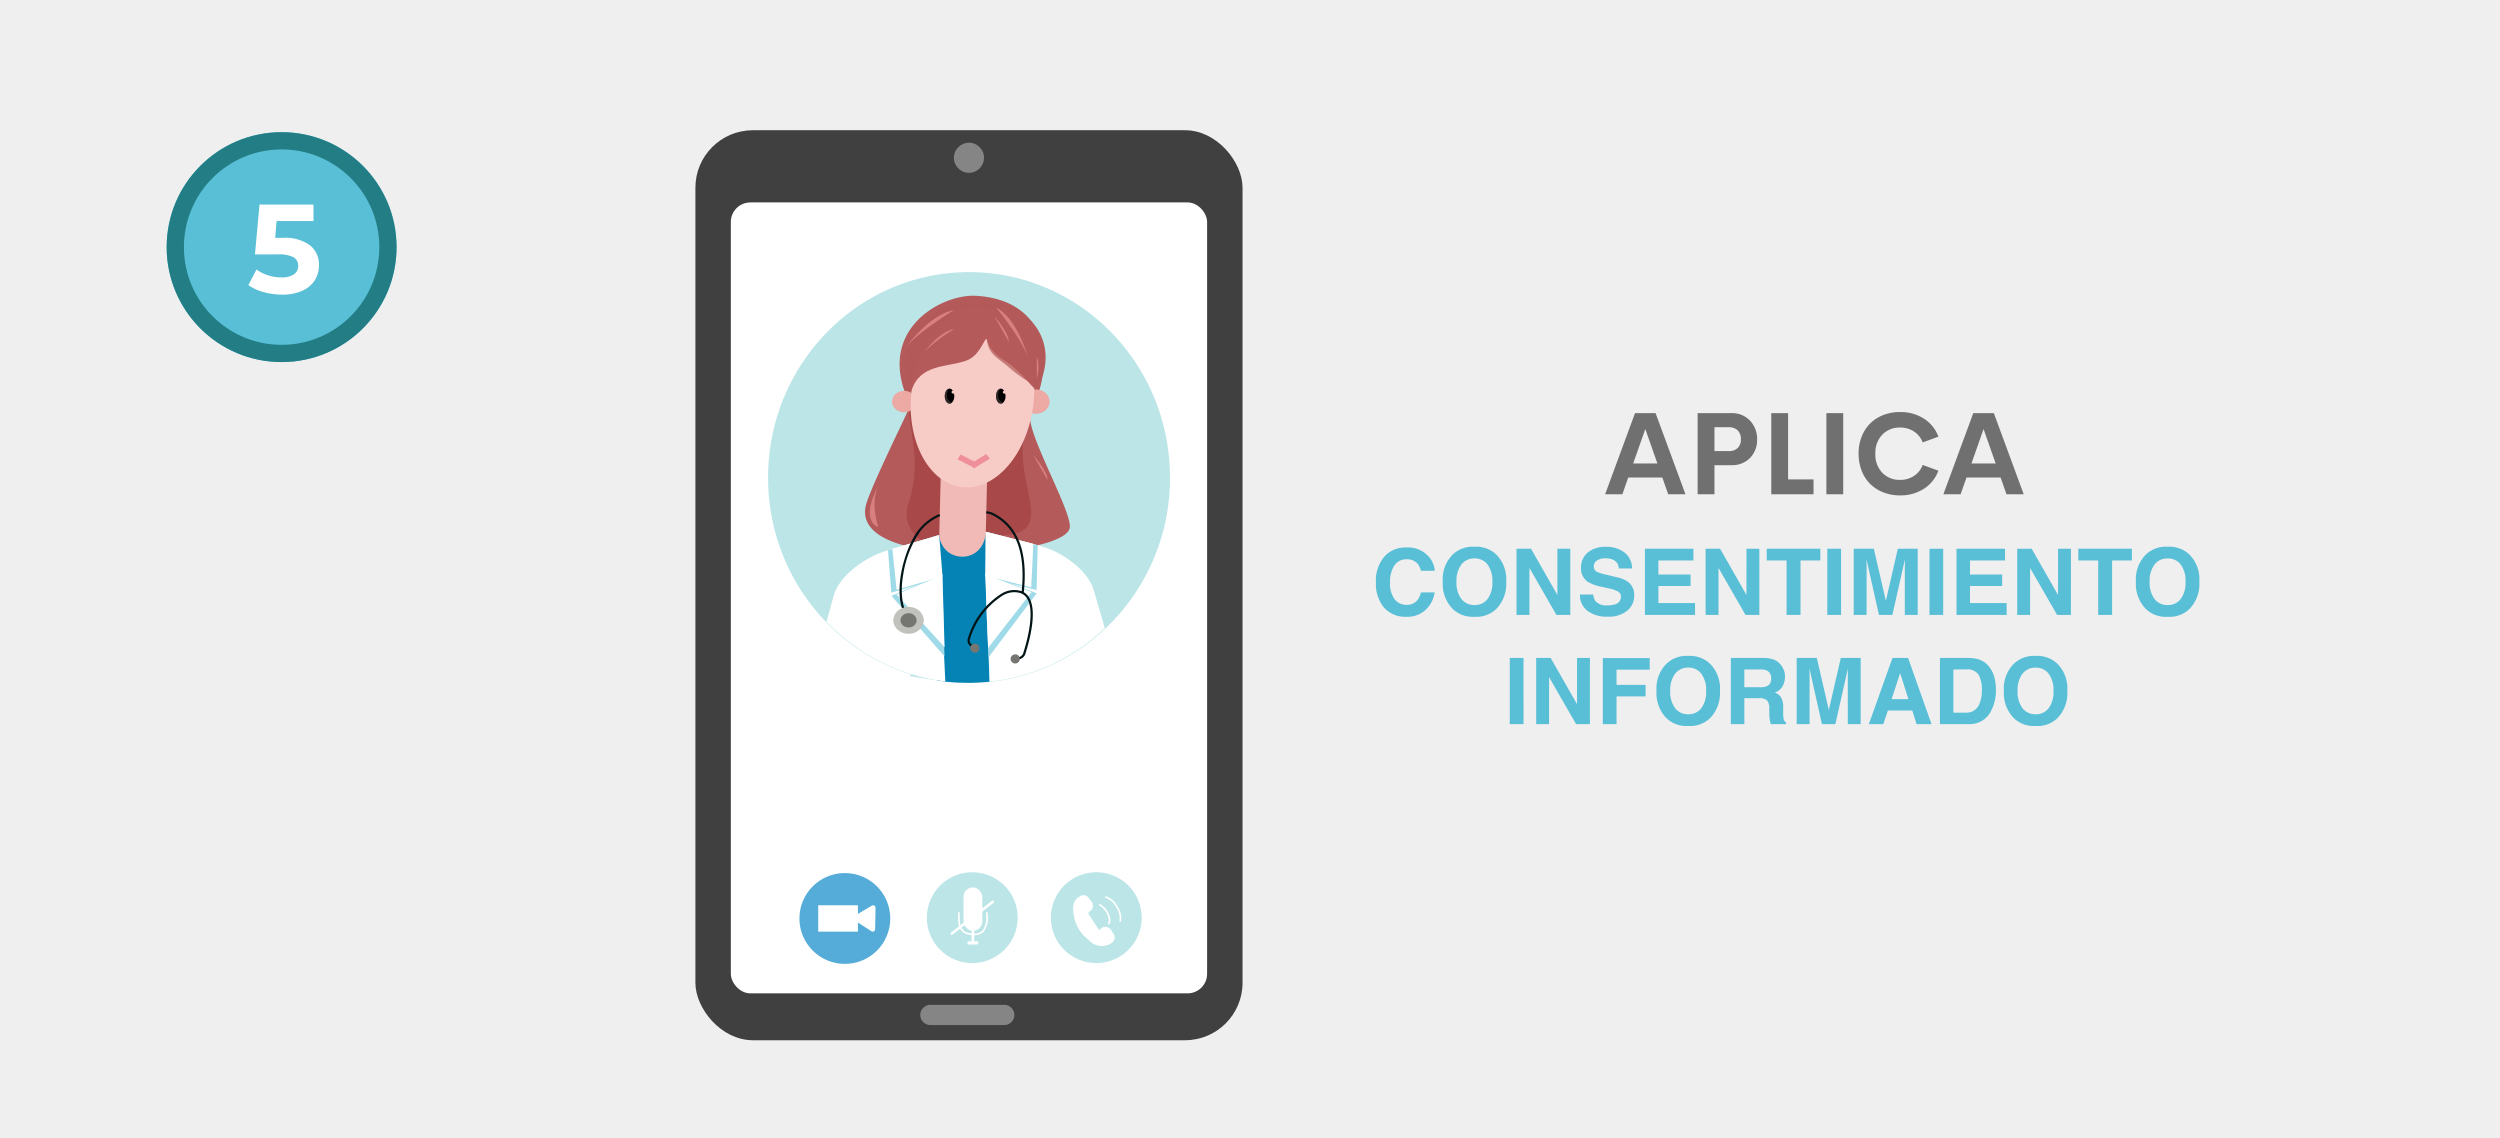 <svg xmlns="http://www.w3.org/2000/svg" width="435" height="198" viewBox="0 0 435 198">
  <g id="Grupo_4373" data-name="Grupo 4373" transform="translate(-4929 639)">
    <rect id="Rectángulo_959" data-name="Rectángulo 959" width="435" height="198" transform="translate(4929 -639)" fill="#efefef"/>
    <path id="Trazado_4819" data-name="Trazado 4819" d="M-71.586,13.336a6.324,6.324,0,0,1,1.617-4.648,4.819,4.819,0,0,1,3.578-1.422,4.839,4.839,0,0,1,4.25,1.906,4.127,4.127,0,0,1,.8,2.148H-63.75a3.25,3.25,0,0,0-.6-1.25A2.447,2.447,0,0,0-66.3,9.32a2.412,2.412,0,0,0-2.07,1.059,5.089,5.089,0,0,0-.758,3,4.467,4.467,0,0,0,.8,2.9,2.53,2.53,0,0,0,2.035.965,2.328,2.328,0,0,0,1.93-.828,3.6,3.6,0,0,0,.609-1.336h2.383a5.169,5.169,0,0,1-1.6,3.063,4.68,4.68,0,0,1-3.293,1.18,4.967,4.967,0,0,1-3.906-1.594A6.379,6.379,0,0,1-71.586,13.336Zm17.148,3.945a2.749,2.749,0,0,0,2.27-1.055,4.713,4.713,0,0,0,.84-3,4.716,4.716,0,0,0-.84-3,2.745,2.745,0,0,0-2.27-1.059,2.781,2.781,0,0,0-2.281,1.055,4.667,4.667,0,0,0-.852,3,4.667,4.667,0,0,0,.852,3A2.781,2.781,0,0,0-54.437,17.281Zm5.516-4.055a6.228,6.228,0,0,1-1.742,4.75,5.021,5.021,0,0,1-3.773,1.344,5.021,5.021,0,0,1-3.773-1.344,6.212,6.212,0,0,1-1.75-4.75,6.09,6.09,0,0,1,1.75-4.75,5.021,5.021,0,0,1,3.773-1.344,5.021,5.021,0,0,1,3.773,1.344A6.105,6.105,0,0,1-48.922,13.227Zm1.8-5.742H-44.6l4.586,8.039V7.484h2.242V19H-40.18l-4.7-8.18V19h-2.242Zm13.336,7.961a2.365,2.365,0,0,0,.43,1.18,2.472,2.472,0,0,0,2.008.711,4.237,4.237,0,0,0,1.383-.187,1.336,1.336,0,0,0,1.008-1.336.986.986,0,0,0-.5-.883,5.377,5.377,0,0,0-1.57-.539l-1.219-.273a7.7,7.7,0,0,1-2.484-.883A2.808,2.808,0,0,1-35.9,10.742a3.328,3.328,0,0,1,1.125-2.57,4.757,4.757,0,0,1,3.3-1.023,5.024,5.024,0,0,1,3.105.965,3.445,3.445,0,0,1,1.348,2.8h-2.312a1.652,1.652,0,0,0-.906-1.477,3.039,3.039,0,0,0-1.4-.289,2.611,2.611,0,0,0-1.484.375,1.194,1.194,0,0,0-.555,1.047.991.991,0,0,0,.547.922,6.694,6.694,0,0,0,1.5.477l1.984.477a5.13,5.13,0,0,1,1.969.836,2.816,2.816,0,0,1,1.031,2.352,3.319,3.319,0,0,1-1.207,2.621,5.057,5.057,0,0,1-3.41,1.043A5.531,5.531,0,0,1-34.8,18.27a3.414,3.414,0,0,1-1.289-2.824Zm17.445-5.922h-6.094v2.445h5.594v2h-5.594V16.93h6.375V19h-8.727V7.484h8.445Zm2.117-2.039H-11.7l4.586,8.039V7.484h2.242V19H-7.281l-4.7-8.18V19h-2.242Zm19.961,0V9.523H2.289V19H-.133V9.523H-3.594V7.484ZM9.344,19H6.953V7.484H9.344ZM19.219,7.484H22.68V19H20.438V11.211q0-.336.008-.941t.008-.934L18.273,19H15.938L13.773,9.336q0,.328.008.934t.008.941V19H11.547V7.484h3.5l2.094,9.055ZM27.117,19H24.727V7.484h2.391ZM37.875,9.523H31.781v2.445h5.594v2H31.781V16.93h6.375V19H29.43V7.484h8.445Zm2.117-2.039h2.523L47.1,15.523V7.484h2.242V19H46.938l-4.7-8.18V19H39.992Zm19.961,0V9.523H56.508V19H54.086V9.523H50.625V7.484Zm6.219,9.8a2.749,2.749,0,0,0,2.27-1.055,4.713,4.713,0,0,0,.84-3,4.716,4.716,0,0,0-.84-3,2.745,2.745,0,0,0-2.27-1.059,2.781,2.781,0,0,0-2.281,1.055,4.667,4.667,0,0,0-.852,3,4.667,4.667,0,0,0,.852,3A2.781,2.781,0,0,0,66.172,17.281Zm5.516-4.055a6.228,6.228,0,0,1-1.742,4.75,5.021,5.021,0,0,1-3.773,1.344A5.021,5.021,0,0,1,62.4,17.977a6.212,6.212,0,0,1-1.75-4.75,6.09,6.09,0,0,1,1.75-4.75,5.021,5.021,0,0,1,3.773-1.344,5.021,5.021,0,0,1,3.773,1.344A6.105,6.105,0,0,1,71.688,13.227ZM-45.906,38H-48.3V26.484h2.391Zm2.2-11.516h2.523l4.586,8.039V26.484h2.242V38h-2.406l-4.7-8.18V38H-43.7Zm11.594.016h8.164v2.023h-5.773v2.648h5.055v2h-5.055V38h-2.391Zm14.867,9.781a2.749,2.749,0,0,0,2.27-1.055,4.713,4.713,0,0,0,.84-3,4.716,4.716,0,0,0-.84-3,2.745,2.745,0,0,0-2.27-1.059,2.781,2.781,0,0,0-2.281,1.055,4.667,4.667,0,0,0-.852,3,4.667,4.667,0,0,0,.852,3A2.781,2.781,0,0,0-17.242,36.281Zm5.516-4.055a6.228,6.228,0,0,1-1.742,4.75,5.021,5.021,0,0,1-3.773,1.344,5.021,5.021,0,0,1-3.773-1.344,6.212,6.212,0,0,1-1.75-4.75,6.09,6.09,0,0,1,1.75-4.75,5.021,5.021,0,0,1,3.773-1.344,5.021,5.021,0,0,1,3.773,1.344A6.105,6.105,0,0,1-11.727,32.227Zm4.242-3.742v3.094h2.727a3.039,3.039,0,0,0,1.219-.187,1.283,1.283,0,0,0,.719-1.3,1.431,1.431,0,0,0-.7-1.406,2.628,2.628,0,0,0-1.172-.2Zm3.3-2a5.262,5.262,0,0,1,1.863.3,2.911,2.911,0,0,1,1.105.8,3.565,3.565,0,0,1,.594.969,3.157,3.157,0,0,1,.219,1.211A3.45,3.45,0,0,1-.82,31.379,2.314,2.314,0,0,1-2.187,32.5a2.15,2.15,0,0,1,1.129.91,3.789,3.789,0,0,1,.332,1.8v.773a5.916,5.916,0,0,0,.063,1.07.961.961,0,0,0,.438.656V38H-2.875q-.109-.383-.156-.617a5.671,5.671,0,0,1-.1-.992l-.016-1.07a2.091,2.091,0,0,0-.4-1.469A2.135,2.135,0,0,0-5,33.484H-7.484V38H-9.836V26.484Zm13.484,0h3.461V38H10.516V30.211q0-.336.008-.941t.008-.934L8.352,38H6.016L3.852,28.336q0,.328.008.934t.008.941V38H1.625V26.484h3.5l2.094,9.055Zm8.844,7.164h2.922l-1.437-4.531Zm.148-7.164h2.719L25.086,38H22.477l-.742-2.367H17.492L16.7,38H14.18Zm10.594,2V36H31.1a2.4,2.4,0,0,0,2.375-1.68,5.924,5.924,0,0,0,.367-2.2,5.4,5.4,0,0,0-.551-2.7,2.325,2.325,0,0,0-2.191-.941Zm2.625-2a6.053,6.053,0,0,1,1.781.25A3.8,3.8,0,0,1,35.25,28.2a5.125,5.125,0,0,1,.82,1.859,8.926,8.926,0,0,1,.219,1.906,7.654,7.654,0,0,1-.922,3.891A4.16,4.16,0,0,1,31.508,38H26.547V26.484Zm11.688,9.8a2.749,2.749,0,0,0,2.27-1.055,4.713,4.713,0,0,0,.84-3,4.716,4.716,0,0,0-.84-3,2.745,2.745,0,0,0-2.27-1.059,2.781,2.781,0,0,0-2.281,1.055,4.667,4.667,0,0,0-.852,3,4.667,4.667,0,0,0,.852,3A2.781,2.781,0,0,0,43.2,36.281Zm5.516-4.055a6.228,6.228,0,0,1-1.742,4.75A5.021,5.021,0,0,1,43.2,38.32a5.021,5.021,0,0,1-3.773-1.344,6.212,6.212,0,0,1-1.75-4.75,6.09,6.09,0,0,1,1.75-4.75A5.021,5.021,0,0,1,43.2,26.133a5.021,5.021,0,0,1,3.773,1.344A6.105,6.105,0,0,1,48.711,32.227Z" transform="translate(5240 -551)" fill="#59bfd6"/>
    <path id="Trazado_4818" data-name="Trazado 4818" d="M11.27,19l-1.025-2.91H4.316L3.291,19h-3l5.2-14.111H9.072L14.268,19ZM5.176,13.639H9.385l-2.1-5.986Zm17.08-8.75A4.247,4.247,0,0,1,25.508,6.2a4.569,4.569,0,0,1,1.23,3.247,4.456,4.456,0,0,1-1.221,3.228,4.324,4.324,0,0,1-3.262,1.265H19.316V19h-2.93V4.889Zm-.488,6.6a2.153,2.153,0,0,0,1.611-.552,2.1,2.1,0,0,0,.537-1.528A2.081,2.081,0,0,0,23.374,7.9a2.134,2.134,0,0,0-1.606-.562H19.316v4.15Zm10.361,4.922h4.424V19H29.2V4.889h2.93ZM38.789,19V4.889h2.93V19Zm12.822.2a7.877,7.877,0,0,1-2.876-.518,6.763,6.763,0,0,1-2.29-1.445,6.515,6.515,0,0,1-1.5-2.295,8,8,0,0,1-.547-3,7.644,7.644,0,0,1,.938-3.833,6.382,6.382,0,0,1,2.573-2.534,7.705,7.705,0,0,1,3.706-.879,7.488,7.488,0,0,1,4.141,1.143A6.255,6.255,0,0,1,58.281,8.98l-2.734,1a3.866,3.866,0,0,0-1.514-1.9,4.323,4.323,0,0,0-2.422-.684,4.145,4.145,0,0,0-3.086,1.23,4.528,4.528,0,0,0-1.211,3.32,4.534,4.534,0,0,0,1.216,3.325A4.14,4.14,0,0,0,51.611,16.5a4.307,4.307,0,0,0,2.417-.688A3.883,3.883,0,0,0,55.547,13.9l2.734,1a6.28,6.28,0,0,1-2.529,3.149A7.464,7.464,0,0,1,51.611,19.2ZM70.127,19,69.1,16.09H63.174L62.148,19h-3l5.2-14.111H67.93L73.125,19Zm-6.094-5.361h4.209l-2.1-5.986Z" transform="translate(5208 -572)" fill="#707070"/>
    <g id="Grupo_4372" data-name="Grupo 4372">
      <g id="Elipse_568" data-name="Elipse 568" transform="translate(4958 -616)" fill="#59bfd6" stroke="#227d84" stroke-width="3">
        <circle cx="20" cy="20" r="20" stroke="none"/>
        <circle cx="20" cy="20" r="18.5" fill="none"/>
      </g>
      <path id="Trazado_3105" data-name="Trazado 3105" d="M6.138-9.614a7.4,7.4,0,0,1,4.807,1.3A4.3,4.3,0,0,1,12.5-4.84a4.829,4.829,0,0,1-.7,2.563A4.917,4.917,0,0,1,9.647-.429,8.162,8.162,0,0,1,6.094.264a12.112,12.112,0,0,1-3.2-.429A8.245,8.245,0,0,1,.22-1.386L1.628-4.114A6.739,6.739,0,0,0,3.652-3.091a7.737,7.737,0,0,0,2.354.363,3.688,3.688,0,0,0,2.112-.528,1.688,1.688,0,0,0,.77-1.474,1.656,1.656,0,0,0-.8-1.5A5.541,5.541,0,0,0,5.3-6.732H1.364L2.156-15.4H11.55v2.86H5.126L4.884-9.614Z" transform="translate(4972 -588)" fill="#fff"/>
    </g>
    <g id="Grupo_4371" data-name="Grupo 4371" transform="translate(4457.116 -969.251)">
      <g id="Grupo_3681" data-name="Grupo 3681" transform="translate(592.884 352.911)">
        <rect id="Rectángulo_1003" data-name="Rectángulo 1003" width="95.201" height="158.34" rx="10" fill="#404040"/>
        <rect id="Rectángulo_1004" data-name="Rectángulo 1004" width="82.87" height="137.623" rx="3.398" transform="translate(6.166 12.563)" fill="#fff"/>
        <path id="Trazado_3737" data-name="Trazado 3737" d="M709.149,516.714a33.542,33.542,0,0,1-10.39,24.385q-1,.955-2.082,1.819a31.886,31.886,0,0,1-16.629,6.874l-.312.031-.126.012-.277.024q-1.145.1-2.313.108h-.267c-.2,0-.4,0-.6,0q-1.477-.023-2.922-.181-.187-.02-.375-.043-.394-.047-.785-.1c-.173-.025-.347-.052-.519-.08a31.987,31.987,0,0,1-15.915-7.519q-1.079-.942-2.074-1.976a33.561,33.561,0,0,1-9.346-23.345c0-18.367,14.536-33.254,32.465-33.254S709.149,498.347,709.149,516.714Z" transform="translate(-629.07 -456.278)" fill="#bbe5e7" stroke="#bbe5e7" stroke-miterlimit="10" stroke-width="5"/>
        <circle id="Elipse_700" data-name="Elipse 700" cx="2.62" cy="2.62" r="2.62" transform="translate(44.98 2.172)" fill="#fff" opacity="0.36"/>
        <path id="Trazado_3738" data-name="Trazado 3738" d="M871.914,1384.816h-12.85a1.765,1.765,0,0,1-1.76-1.76h0a1.765,1.765,0,0,1,1.76-1.76h12.85a1.765,1.765,0,0,1,1.76,1.76h0A1.765,1.765,0,0,1,871.914,1384.816Z" transform="translate(-818.175 -1229.114)" fill="#fff" opacity="0.36"/>
      </g>
      <g id="Grupo_3696" data-name="Grupo 3696" transform="translate(615.707 381.702)">
        <path id="Trazado_3762" data-name="Trazado 3762" d="M802.885,535.549a0,0,0,0,0,0,0h0a2.424,2.424,0,0,1,.051-1.186s0,0,0-.006a.808.808,0,0,1,.057-.116.148.148,0,0,1,.01-.019c.013-.022.026-.051.044-.086.057-.125.14-.328.239-.585a.005.005,0,0,0,0,0c.332-.853.841-2.293,1.173-3.388.107-.356.2-.675.253-.926.117-.509.219-1.02.3-1.532h0a12.851,12.851,0,0,0-.89-7.844s0,0,0-.008a10.128,10.128,0,0,0-.975-1.559h0a10.253,10.253,0,0,0-1.888-1.914c-.005,0-.009-.008-.012-.008a11.54,11.54,0,0,0-3.235-1.737h-.005a13.913,13.913,0,0,0-1.667-.473,17.864,17.864,0,0,0-3.024-.4c-.18-.006-.36-.01-.547-.006-5.322.085-14.11,4.894-12.419,14.21a15.783,15.783,0,0,0,.623,2.342,20.587,20.587,0,0,0,1.016,2.4.745.745,0,0,1-.08.287s0,0,0,0c-.084.219-.23.553-.423.98h0c-1.476,3.253-5.744,11.864-7.05,15.671-1.326,3.858,1.691,6.252,6.447,7.549l.037.012h0l.01,0q.505.137,1.034.257h0a37.952,37.952,0,0,0,5,.76h.015l.023,0a.008.008,0,0,0,.008,0c.08.008.158.015.238.021h0q.667.058,1.346.1h0c1.57.091,3.178.116,4.77.081h0q.843-.019,1.677-.059h.018l.108-.005.143-.008h.008a57.526,57.526,0,0,0,5.833-.6c.777-.121,1.523-.257,2.226-.408.266-.057.525-.116.779-.176l.05-.012c3.175-.763,5.337-1.816,5.535-3.024C810.162,551.61,803.5,539.9,802.885,535.549Z" transform="translate(-767.427 -513.748)" fill="#b55959" opacity="0.99"/>
        <path id="Trazado_3763" data-name="Trazado 3763" d="M834.75,662.7s-2.72-8.372-3.723-5.538c-.9,2.539,2.35,9.47-.3,17.183-1.752,5.1,3.921,7.865,5.682,8.307s7.863-2.612,11-2.787c10.307-.574-.483-10.9,4.627-21.168C853.838,655.069,834.75,662.7,834.75,662.7Z" transform="translate(-816.465 -638.205)" fill="#9e3939" opacity="0.55"/>
        <path id="Trazado_3764" data-name="Trazado 3764" d="M880.056,769.5l-7.265-.138a.386.386,0,0,1-.4-.37l.554-22.919a.391.391,0,0,1,.417-.354l7.265.138a.387.387,0,0,1,.4.37l-.554,22.919A.391.391,0,0,1,880.056,769.5Z" transform="translate(-853.058 -715.881)" fill="#f2bab6"/>
        <ellipse id="Elipse_701" data-name="Elipse 701" cx="2.353" cy="2.088" rx="2.353" ry="2.088" transform="translate(34.076 16.336)" fill="#eda9a4"/>
        <ellipse id="Elipse_702" data-name="Elipse 702" cx="2.109" cy="1.871" rx="2.109" ry="1.871" transform="translate(11.385 16.553)" fill="#eda9a4"/>
        <ellipse id="Elipse_703" data-name="Elipse 703" cx="2.353" cy="2.088" rx="2.353" ry="2.088" transform="translate(34.076 16.336)" fill="#eda9a4"/>
        <ellipse id="Elipse_704" data-name="Elipse 704" cx="15.728" cy="10.668" rx="15.728" ry="10.668" transform="translate(12.94 32.043) rotate(-83.238)" fill="#f7cbc6"/>
        <path id="Trazado_3765" data-name="Trazado 3765" d="M938.841,567.631c-.064,3.2,1.934,3.842,3.871,5.538,2.324,2.033,4.71,3.3,4.377,2.957l-8.226-8.5A.013.013,0,0,0,938.841,567.631Z" transform="translate(-910.961 -560.691)" fill="#9e3939" opacity="0.55"/>
        <path id="Trazado_3766" data-name="Trazado 3766" d="M851.324,536.974c-.579-.24-2.751-3.41-5.6-5.151-2.72-1.663-2.6-3.094-3.047-3.7-.637.7-1.323,3.1-3.62,3.87-3.208,1.08-8.022.567-9.386,5.2-3.226-6.553.825-15.617,11.683-15.534C852.309,521.74,855.314,530.858,851.324,536.974Z" transform="translate(-814.894 -520.639)" fill="#b55959" opacity="0.99"/>
        <path id="Trazado_3768" data-name="Trazado 3768" d="M902.212,731.007l-2.84-1.46a.046.046,0,0,1-.02-.066l.488-.747a.059.059,0,0,1,.075-.018l2.84,1.46a.046.046,0,0,1,.02.066l-.488.747A.059.059,0,0,1,902.212,731.007Z" transform="translate(-876.545 -701.063)" fill="#ef8f99"/>
        <path id="Trazado_3769" data-name="Trazado 3769" d="M916.671,729.829l2.7-1.66a.06.06,0,0,1,.076.012l.555.709a.045.045,0,0,1-.014.068l-2.7,1.66a.059.059,0,0,1-.076-.012l-.555-.709A.045.045,0,0,1,916.671,729.829Z" transform="translate(-891.623 -700.585)" fill="#ef8f99"/>
        <path id="Trazado_3770" data-name="Trazado 3770" d="M881.018,859.83s-2.266.181-3.245.188h-.285c-.214,0-.427,0-.639-.005q-1.785-.025-3.529-.194l-1.4-.244.069-5.5.019-1.538h0l.082-6.51h0l.054-4.127v-.2h0l0-.16h0l0-.136h0l.053-4.252,0-.149,0-.217v-.112l.01-.844v-.075l.017-1.425.005-.324c0,.081.006.161.014.24h0v.005h0a4.231,4.231,0,0,0,1.363,2.853c.063.058.13.112.2.165h0a4,4,0,0,0,2.478.8,3.86,3.86,0,0,0,2.292-.716h0a3.9,3.9,0,0,0,.615-.552,4.357,4.357,0,0,0,.94-1.7,4.87,4.87,0,0,0,.167-.8v-.006c.019-.148.031-.3.036-.45v.062l.015,1.129.028,2.257.048,3.8,0,.14v.225l0,.21.062,4.885v0l.005.336h0l.021,1.577v.03Z" transform="translate(-852.648 -792.664)" fill="#0683b5"/>
        <g id="Grupo_3684" data-name="Grupo 3684" transform="translate(0 41.657)">
          <path id="Trazado_3771" data-name="Trazado 3771" d="M741.342,863.078a34.27,34.27,0,0,1-17.05-8.055q-1.155-1.009-2.222-2.117l1.209-4.463c.877-3.238,4.943-6.631,9.49-7.985l.742-.223h0l2.049-.609h0l1.341-.4h0l1.573-.469h0l.525-.156.111-.032,2.406-.718v.015l.013.265.019.39.072,1.507v.006l.008.134.016.336.008.145.2,4.13.008.134,0,.1,0,.06v.042l.009.2.21,4.339.359,7.508h0l.081,1.7.211,4.423,0,.046Z" transform="translate(-722.07 -837.824)" fill="#fff"/>
          <g id="Grupo_3683" data-name="Grupo 3683" transform="translate(10.697)">
            <path id="Trazado_3772" data-name="Trazado 3772" d="M814.659,845.219l-.321.1-1.8.531-6.728,1.989-.568-7.371L814,837.851l.327,7.225.325-.139Z" transform="translate(-805.246 -837.825)" fill="#9edae8"/>
            <path id="Trazado_3773" data-name="Trazado 3773" d="M819.033,904.941l-.059-.068L809.8,894.406l6.726-2.852,1.778-.756.323-.136.005.269Z" transform="translate(-809.213 -883.843)" fill="#9edae8"/>
            <path id="Trazado_3774" data-name="Trazado 3774" d="M819.754,844.821l-7.986,2.352-.753-7.148,8.155-2.377Z" transform="translate(-810.273 -837.649)" fill="#fff"/>
            <path id="Trazado_3775" data-name="Trazado 3775" d="M825.088,904.125l-8.353-9.183,7.984-3.384Z" transform="translate(-815.257 -884.626)" fill="#fff"/>
          </g>
        </g>
        <path id="Trazado_3776" data-name="Trazado 3776" d="M958.958,850.082q-1.075,1.022-2.23,1.948a34.159,34.159,0,0,1-17.815,7.364l-.13-6.051-.255-12.077-.008-.208v-.207l-.136-6.3-.024-1.2v-.018l2.4.62.04.01h0l.131.033,2.8.721h0l2.788.719h0l.757.2.051.014c4.6,1.2,8.765,4.566,9.731,7.9Z" transform="translate(-910.543 -792.228)" fill="#fff"/>
        <g id="Grupo_3685" data-name="Grupo 3685" transform="translate(27.601 41.083)">
          <path id="Trazado_3777" data-name="Trazado 3777" d="M937.221,841.2l.322.085,1.8.457,6.738,1.712.192-7.8-8.921-2.307.181,7.689-.329-.128Z" transform="translate(-937.139 -833.321)" fill="#9edae8"/>
          <path id="Trazado_3778" data-name="Trazado 3778" d="M937.594,904.25l.052-.069,8.28-11.011-6.784-2.607-1.8-.694-.328-.125.013.281Z" transform="translate(-936.971 -882.469)" fill="#9edae8"/>
          <path id="Trazado_3779" data-name="Trazado 3779" d="M936.679,840.835l8.006,2.023.373-7.587-8.307-2.085Z" transform="translate(-936.679 -833.187)" fill="#fff"/>
          <path id="Trazado_3780" data-name="Trazado 3780" d="M937.2,903.511l7.559-9.711-8.062-3.1Z" transform="translate(-936.695 -883.306)" fill="#fff"/>
        </g>
        <g id="Grupo_3693" data-name="Grupo 3693" transform="translate(11.615 37.5)">
          <g id="Grupo_3686" data-name="Grupo 3686" transform="translate(1.08 0.49)">
            <path id="Trazado_3781" data-name="Trazado 3781" d="M822.2,827.323c-3.074-3.538-.586-12.478,1.981-15.548a9.224,9.224,0,0,1,3.519-2.638l.15.356a8.844,8.844,0,0,0-3.373,2.53,17.674,17.674,0,0,0-3.022,7.433c-.61,3.378-.233,6.154,1.036,7.614Z" transform="translate(-820.778 -809.137)" fill="#021416"/>
          </g>
          <g id="Grupo_3692" data-name="Grupo 3692">
            <g id="Grupo_3687" data-name="Grupo 3687" transform="translate(16.149)">
              <path id="Trazado_3782" data-name="Trazado 3782" d="M944.486,819.542l-.384-.041c.753-7.023-.936-11.453-5.165-13.544a3.51,3.51,0,0,0-1-.248l.054-.382a3.792,3.792,0,0,1,1.113.284C943.5,807.782,945.258,812.339,944.486,819.542Z" transform="translate(-937.942 -805.327)" fill="#021416"/>
            </g>
            <g id="Grupo_3691" data-name="Grupo 3691" transform="translate(0 13.693)">
              <g id="Grupo_3689" data-name="Grupo 3689" transform="translate(0 2.944)">
                <g id="Grupo_3688" data-name="Grupo 3688">
                  <ellipse id="Elipse_705" data-name="Elipse 705" cx="2.649" cy="2.35" rx="2.649" ry="2.35" fill="#c1c1bd"/>
                </g>
                <ellipse id="Elipse_706" data-name="Elipse 706" cx="1.404" cy="1.245" rx="1.404" ry="1.245" transform="translate(1.245 1.105)" fill="#757572"/>
              </g>
              <g id="Grupo_3690" data-name="Grupo 3690" transform="translate(12.909)">
                <path id="Trazado_3783" data-name="Trazado 3783" d="M921.418,923.9h-.373v-.386h.373a1.043,1.043,0,0,0,1.012-.663c.7-2.178,2.748-9.371-.458-10.5a3.838,3.838,0,0,0-3.223.5,13.607,13.607,0,0,0-5.6,7.6.849.849,0,0,0,.457.895l.376.215-.191.335-.376-.215a1.229,1.229,0,0,1-.644-1.306,13.839,13.839,0,0,1,5.785-7.856,4.2,4.2,0,0,1,3.542-.524c3.438,1.214,1.632,8.087.7,10.985A1.431,1.431,0,0,1,921.418,923.9Z" transform="translate(-912.751 -911.794)" fill="#021416"/>
              </g>
              <path id="Trazado_3784" data-name="Trazado 3784" d="M918.13,985.2a.794.794,0,1,1-.789-.7A.748.748,0,0,1,918.13,985.2Z" transform="translate(-903.155 -975.15)" fill="#757572"/>
              <path id="Trazado_3785" data-name="Trazado 3785" d="M972.68,999.707a.794.794,0,1,1-.789-.7A.748.748,0,0,1,972.68,999.707Z" transform="translate(-950.689 -987.79)" fill="#757572"/>
            </g>
          </g>
        </g>
        <path id="Trazado_3786" data-name="Trazado 3786" d="M781.995,771.31s-3.334,5.645,0,7.149C781.995,778.459,780.536,774.3,781.995,771.31Z" transform="translate(-772.997 -738.185)" fill="#d88080"/>
        <path id="Trazado_3787" data-name="Trazado 3787" d="M1002.012,729.909s2.465,2.719,2.465,4.317Z" transform="translate(-966.009 -702.108)" fill="#d88080"/>
        <path id="Trazado_3788" data-name="Trazado 3788" d="M838.651,533.186s-5.762,3.455-8.254,6.285C830.4,539.471,834.39,533.925,838.651,533.186Z" transform="translate(-816.465 -530.686)" fill="#d88080"/>
        <path id="Trazado_3789" data-name="Trazado 3789" d="M1006.515,595.825a6.61,6.61,0,0,1,0,3.843Z" transform="translate(-969.933 -585.269)" fill="#d88080"/>
        <path id="Trazado_3790" data-name="Trazado 3790" d="M860.608,558.817a27.6,27.6,0,0,0-5.052,3.846S858,559.27,860.608,558.817Z" transform="translate(-838.388 -553.021)" fill="#d88080"/>
        <path id="Trazado_3791" data-name="Trazado 3791" d="M951.351,529.719s4.139,4.958,5.43,8.361C956.781,538.08,955.093,531.673,951.351,529.719Z" transform="translate(-921.863 -527.665)" fill="#d88080"/>
        <path id="Trazado_3792" data-name="Trazado 3792" d="M949.315,542.035s2.465,2.719,2.465,4.317Z" transform="translate(-920.089 -538.397)" fill="#d88080"/>
        <g id="Grupo_3694" data-name="Grupo 3694" transform="translate(20.566 16.167)">
          <path id="Trazado_3793" data-name="Trazado 3793" d="M883.631,640.766a1.545,1.545,0,0,1-.429,1.147.6.6,0,0,1-.4.162c-.457,0-.826-.587-.826-1.309,0-.665.312-1.215.718-1.3a.526.526,0,0,1,.109-.012.7.7,0,0,1,.57.365.268.268,0,0,0-.215.251.279.279,0,0,0,.294.261.322.322,0,0,0,.123-.024A2.013,2.013,0,0,1,883.631,640.766Z" transform="translate(-881.978 -639.455)"/>
          <path id="Trazado_3794" data-name="Trazado 3794" d="M883.2,641.991a.6.6,0,0,1-.4.162c-.457,0-.826-.586-.826-1.309,0-.665.312-1.215.718-1.3a2.112,2.112,0,0,0-.287,1.611A1.264,1.264,0,0,0,883.2,641.991Z" transform="translate(-881.978 -639.533)" fill="#665757" opacity="0.47"/>
        </g>
        <g id="Grupo_3695" data-name="Grupo 3695" transform="translate(29.488 16.173)">
          <path id="Trazado_3795" data-name="Trazado 3795" d="M953,640.811a1.545,1.545,0,0,1-.429,1.147.6.6,0,0,1-.4.162c-.457,0-.826-.586-.826-1.309,0-.665.312-1.215.718-1.3a.52.52,0,0,1,.109-.012.7.7,0,0,1,.57.365.268.268,0,0,0-.214.251.279.279,0,0,0,.294.261.32.32,0,0,0,.123-.024A2.011,2.011,0,0,1,953,640.811Z" transform="translate(-951.351 -639.5)"/>
          <path id="Trazado_3796" data-name="Trazado 3796" d="M952.575,642.036a.6.6,0,0,1-.4.162c-.457,0-.826-.587-.826-1.309,0-.665.312-1.215.718-1.3a2.113,2.113,0,0,0-.287,1.611A1.265,1.265,0,0,0,952.575,642.036Z" transform="translate(-951.351 -639.578)" fill="#665757" opacity="0.47"/>
        </g>
      </g>
      <g id="Grupo_3705" data-name="Grupo 3705" transform="translate(610.983 479.599)">
        <g id="Grupo_3697" data-name="Grupo 3697" transform="translate(0 0)">
          <circle id="Elipse_707" data-name="Elipse 707" cx="7.904" cy="7.904" r="7.904" transform="translate(41.326 6.049) rotate(-22.5)" fill="#bbe5e7"/>
          <circle id="Elipse_708" data-name="Elipse 708" cx="7.904" cy="7.904" r="7.904" transform="translate(19.747 6.049) rotate(-22.5)" fill="#bbe5e7"/>
          <circle id="Elipse_709" data-name="Elipse 709" cx="7.904" cy="7.904" r="7.904" transform="translate(0 2.563)" fill="#55acd8"/>
        </g>
        <g id="Grupo_3698" data-name="Grupo 3698" transform="translate(3.272 8.169)">
          <rect id="Rectángulo_1006" data-name="Rectángulo 1006" width="6.91" height="4.587" fill="#fff"/>
          <path id="Trazado_3797" data-name="Trazado 3797" d="M779.413,1264.3a.422.422,0,0,1,.623.4l-.033,1.846-.033,1.846a.42.42,0,0,1-.637.377l-1.476-.954-2.1-1.356,2.146-1.269Z" transform="translate(-770.067 -1264.243)" fill="#fff"/>
        </g>
        <g id="Grupo_3701" data-name="Grupo 3701" transform="translate(47.633 6.43)">
          <path id="Trazado_3798" data-name="Trazado 3798" d="M1044.118,1259.2l-.448-.7a1.157,1.157,0,0,0-1.509-.417,1.11,1.11,0,0,0-.346.291.218.218,0,0,1-.355-.017l-1.655-2.572a.357.357,0,0,1,.126-.507,1.15,1.15,0,0,0,.136-.087h0a1.131,1.131,0,0,0,.229-1.579l-.521-.7a1.131,1.131,0,0,0-1.579-.228h0c-1.4.719-1.177,2.3-.949,3.6a6.648,6.648,0,0,0,2.561,3.98,2.994,2.994,0,0,0,3.976.489A1.13,1.13,0,0,0,1044.118,1259.2Z" transform="translate(-1037.077 -1252.468)" fill="#fff"/>
          <g id="Grupo_3699" data-name="Grupo 3699" transform="translate(5.579 0.176)">
            <path id="Trazado_3799" data-name="Trazado 3799" d="M1077.382,1258.121a.148.148,0,0,1-.138-.2,3.109,3.109,0,0,0-.539-2.292,3.236,3.236,0,0,0-1.8-1.675.148.148,0,1,1,.046-.292,3.558,3.558,0,0,1,2.01,1.819,3.428,3.428,0,0,1,.559,2.546A.148.148,0,0,1,1077.382,1258.121Z" transform="translate(-1074.781 -1253.66)" fill="#fff"/>
          </g>
          <g id="Grupo_3700" data-name="Grupo 3700" transform="translate(4.504 1.533)">
            <path id="Trazado_3800" data-name="Trazado 3800" d="M1069.2,1266.385a.144.144,0,0,1-.084-.026.148.148,0,0,1-.038-.206,1.422,1.422,0,0,0-.021-1.142,3.211,3.211,0,0,0-1.449-1.9.148.148,0,1,1,.1-.278,3.42,3.42,0,0,1,1.63,2.085,1.657,1.657,0,0,1-.016,1.4A.148.148,0,0,1,1069.2,1266.385Z" transform="translate(-1067.511 -1262.827)" fill="#fff"/>
          </g>
        </g>
        <g id="Grupo_3704" data-name="Grupo 3704" transform="translate(26.283 5.06)">
          <rect id="Rectángulo_1007" data-name="Rectángulo 1007" width="3.264" height="7.554" rx="1.632" transform="translate(2.273)" fill="#fff"/>
          <path id="Trazado_3801" data-name="Trazado 3801" d="M917.882,1294.016h0a.228.228,0,0,1-.228-.228v-2.06a.228.228,0,0,1,.228-.228h0a.229.229,0,0,1,.228.228v2.06A.228.228,0,0,1,917.882,1294.016Z" transform="translate(-913.977 -1284.354)" fill="#fff"/>
          <path id="Trazado_3802" data-name="Trazado 3802" d="M914.315,1307.18h-1.379a.278.278,0,0,1-.277-.278h0a.278.278,0,0,1,.277-.277h1.379a.278.278,0,0,1,.277.277h0A.278.278,0,0,1,914.315,1307.18Z" transform="translate(-909.72 -1297.241)" fill="#fff"/>
          <g id="Grupo_3703" data-name="Grupo 3703" transform="translate(0 2.283)">
            <g id="Grupo_3702" data-name="Grupo 3702" transform="translate(1.31 2.021)">
              <path id="Trazado_3803" data-name="Trazado 3803" d="M904.456,1276.31h-.11c-2.695-.076-2.691-1.913-2.688-3.69v-.179a.148.148,0,0,1,.148-.148h0a.148.148,0,0,1,.148.148v.18c0,1.785-.006,3.327,2.4,3.394a2.028,2.028,0,0,0,1.552-.5,3.848,3.848,0,0,0,.64-2.743c0-.119,0-.23,0-.331a.148.148,0,1,1,.3,0c0,.1,0,.208,0,.326a4.061,4.061,0,0,1-.727,2.959A2.261,2.261,0,0,1,904.456,1276.31Z" transform="translate(-901.658 -1272.291)" fill="#fff"/>
            </g>
            <path id="Trazado_3804" data-name="Trazado 3804" d="M900.03,1258.681l-7.138,5.526a.222.222,0,0,0-.04.311h0a.223.223,0,0,0,.312.04l7.138-5.526a.223.223,0,0,0,.039-.311h0A.223.223,0,0,0,900.03,1258.681Z" transform="translate(-892.806 -1258.635)" fill="#fff"/>
          </g>
        </g>
      </g>
    </g>
  </g>
</svg>
